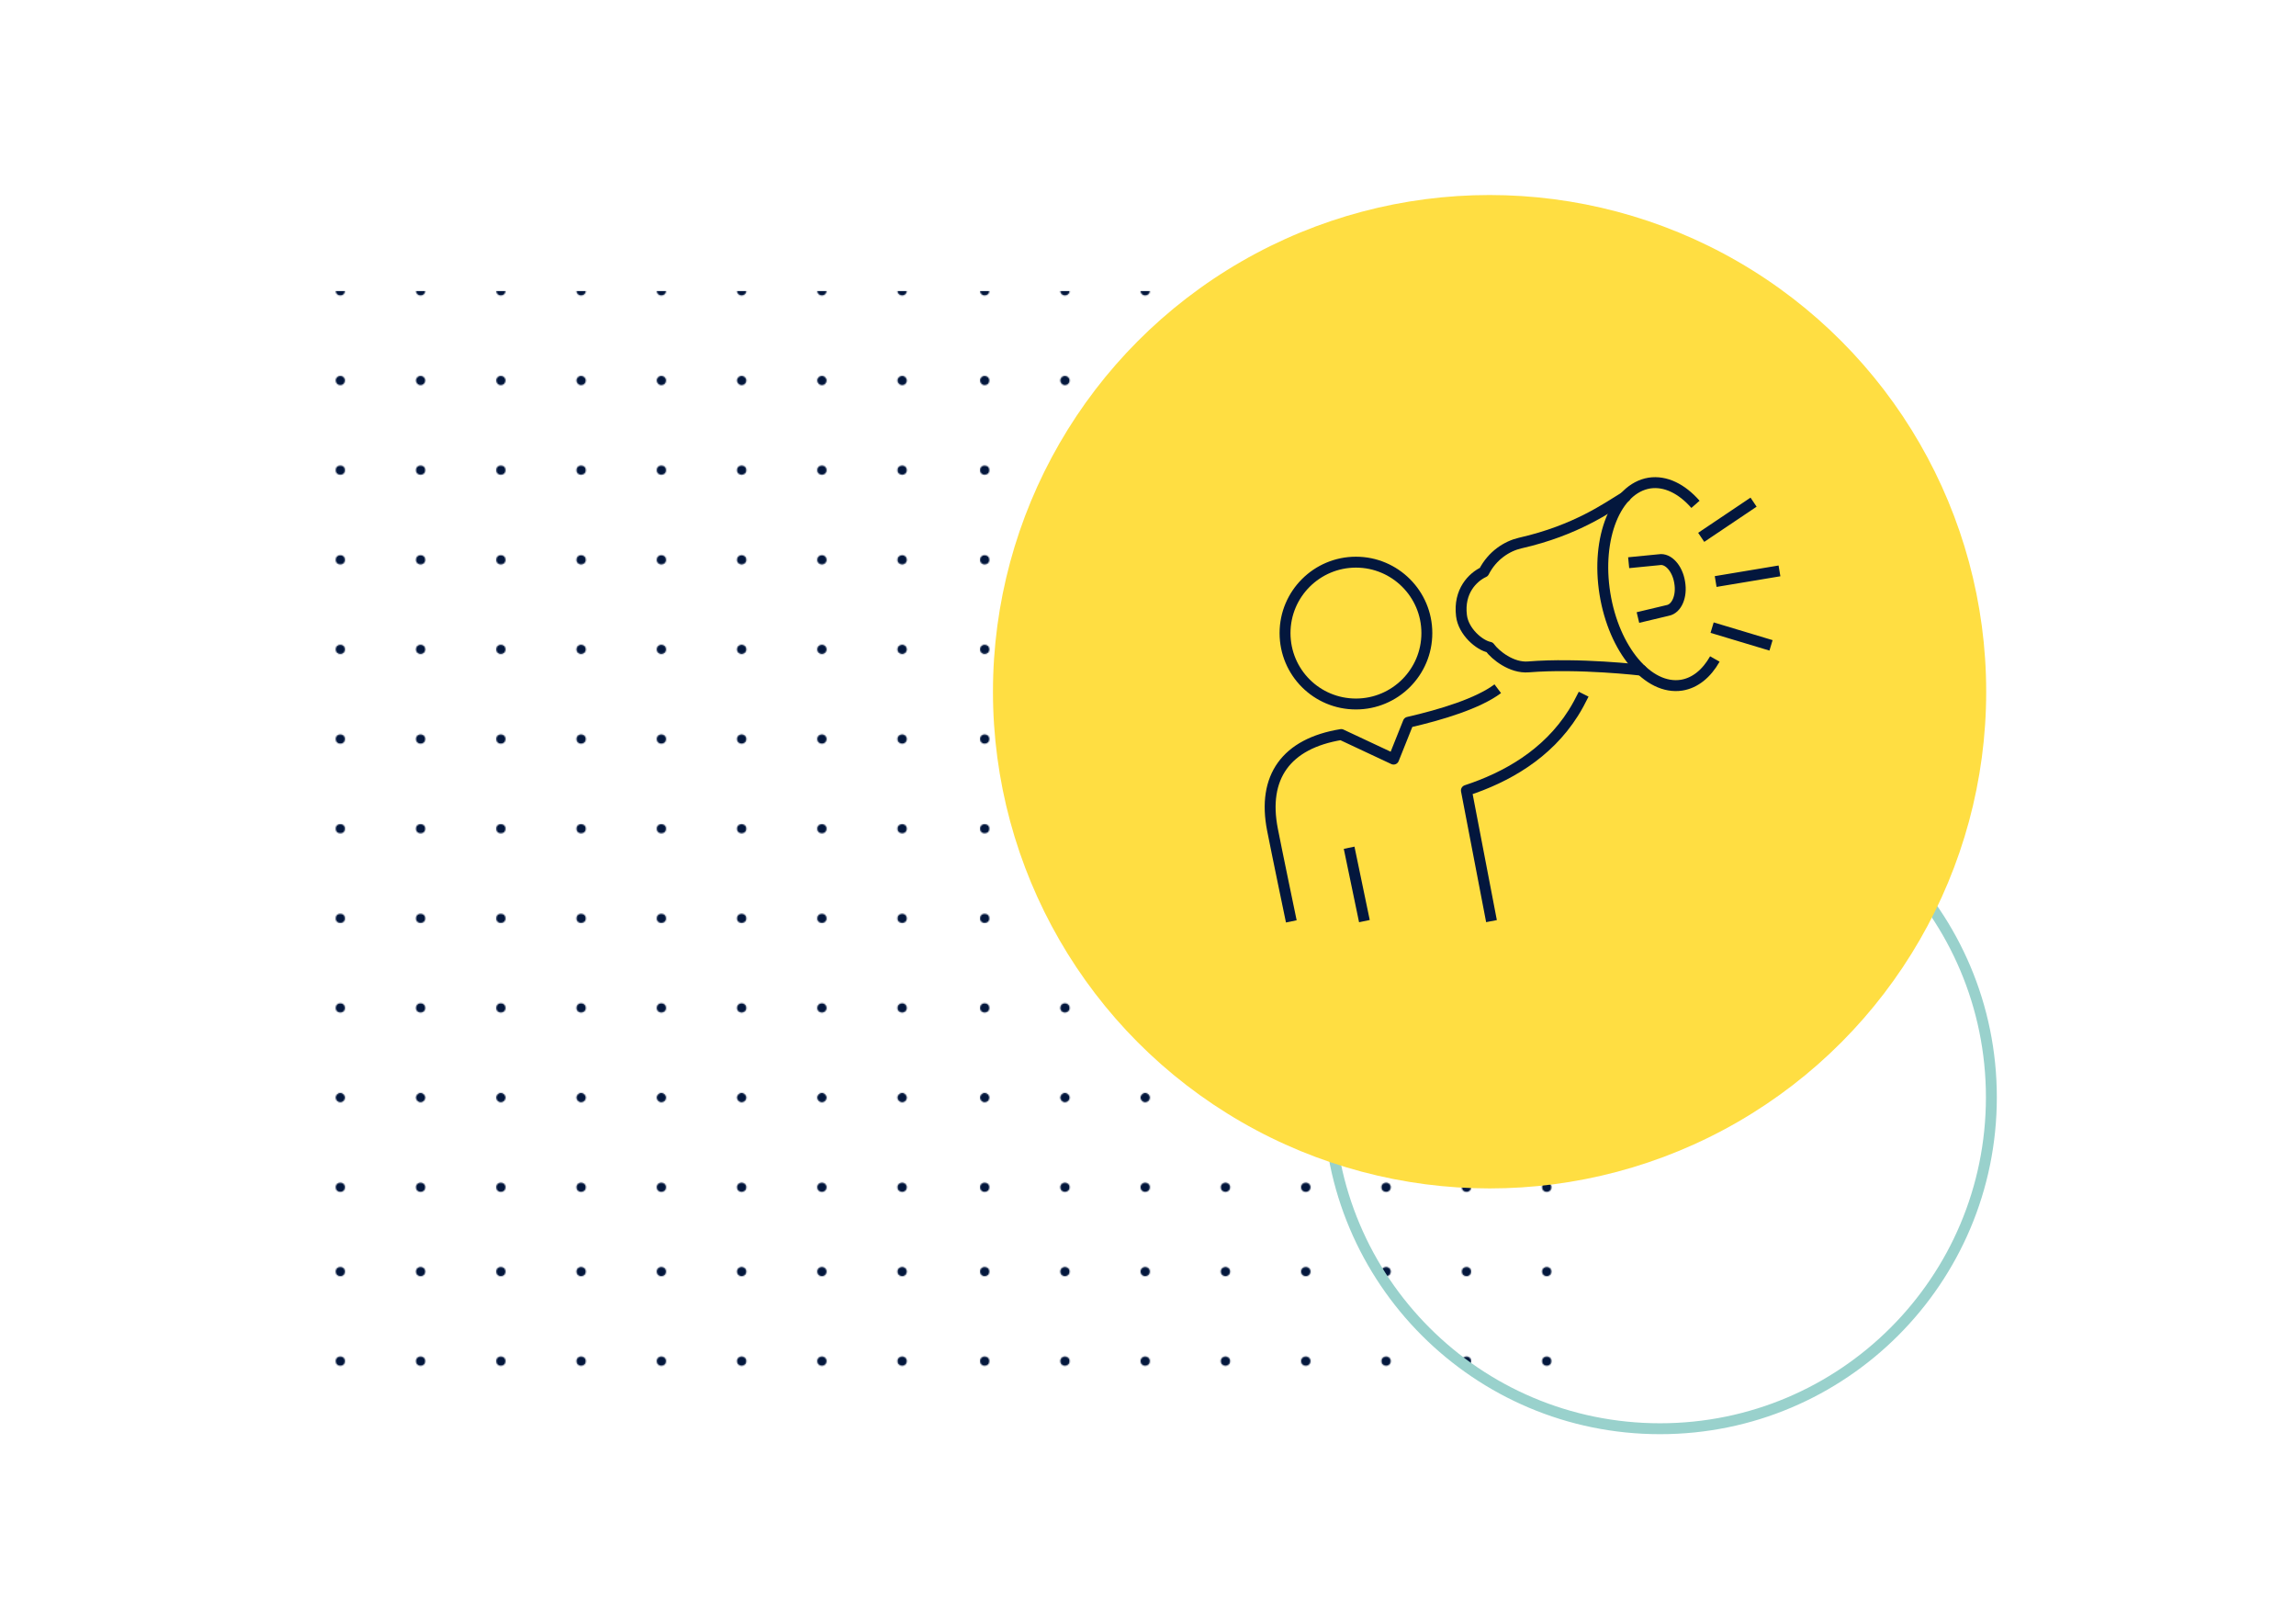 <svg version="1.1" id="Laag_1" xmlns="http://www.w3.org/2000/svg" xmlns:xlink="http://www.w3.org/1999/xlink" x="0" y="0" viewBox="0 0 841.9 595.3" style="enable-background:new 0 0 841.9 595.3" xml:space="preserve">
  <style>
    .st1{fill:#03173d}.st5{fill:none;stroke:#03173d;stroke-width:4;stroke-linejoin:round;stroke-miterlimit:10}
  </style>
  <pattern width="1218.9" height="1502.4" patternUnits="userSpaceOnUse" id="stippels" viewBox="3.9 -1502.4 1218.9 1502.4" style="overflow:visible">
    <path style="fill:none" d="M3.9-1502.4h1218.9V0H3.9z"/>
    <circle class="st1" cx="1222.8" cy="-1467.2" r="3.9"/>
    <circle class="st1" cx="1222.8" cy="-1391.9" r="3.9"/>
    <circle class="st1" cx="1222.8" cy="-1316.5" r="3.9"/>
    <circle class="st1" cx="1222.8" cy="-1241.1" r="3.9"/>
    <circle class="st1" cx="1222.8" cy="-1165.7" r="3.9"/>
    <path class="st1" d="M1222.8-1086.4c-2.2 0-3.9-1.8-3.9-3.9 0-2.2 1.8-3.9 3.9-3.9 2.2 0 3.9 1.8 3.9 3.9.1 2.1-1.7 3.9-3.9 3.9z"/>
    <circle class="st1" cx="1222.8" cy="-1015" r="3.9"/>
    <circle class="st1" cx="1222.8" cy="-939.6" r="3.9"/>
    <circle class="st1" cx="1222.8" cy="-864.2" r="3.9"/>
    <circle class="st1" cx="1222.8" cy="-788.9" r="3.9"/>
    <path class="st1" d="M1222.8-709.6c-2.2 0-3.9-1.8-3.9-3.9 0-2.2 1.8-3.9 3.9-3.9 2.2 0 3.9 1.8 3.9 3.9.1 2.2-1.7 3.9-3.9 3.9z"/>
    <circle class="st1" cx="1222.8" cy="-638.1" r="3.9"/>
    <circle class="st1" cx="1222.8" cy="-562.7" r="3.9"/>
    <circle class="st1" cx="1222.8" cy="-487.4" r="3.9"/>
    <circle class="st1" cx="1222.8" cy="-412" r="3.9"/>
    <circle class="st1" cx="1222.8" cy="-336.6" r="3.9"/>
    <circle class="st1" cx="1222.8" cy="-261.2" r="3.9"/>
    <circle class="st1" cx="1222.8" cy="-185.9" r="3.9"/>
    <path class="st1" d="M1222.8-106.6c-2.2 0-3.9-1.8-3.9-3.9 0-2.2 1.8-3.9 3.9-3.9 2.2 0 3.9 1.8 3.9 3.9.1 2.2-1.7 3.9-3.9 3.9z"/>
    <circle class="st1" cx="1222.8" cy="-35.1" r="3.9"/>
    <circle class="st1" cx="1155.3" cy="-1467.2" r="3.9"/>
    <circle class="st1" cx="1155.3" cy="-1391.9" r="3.9"/>
    <circle class="st1" cx="1155.3" cy="-1316.5" r="3.9"/>
    <circle class="st1" cx="1155.3" cy="-1241.1" r="3.9"/>
    <circle class="st1" cx="1155.3" cy="-1165.7" r="3.9"/>
    <path class="st1" d="M1155.3-1086.4c-2.2 0-3.9-1.8-3.9-3.9 0-2.2 1.8-3.9 3.9-3.9 2.2 0 3.9 1.8 3.9 3.9.1 2.1-1.7 3.9-3.9 3.9z"/>
    <circle class="st1" cx="1155.3" cy="-1015" r="3.9"/>
    <circle class="st1" cx="1155.3" cy="-939.6" r="3.9"/>
    <circle class="st1" cx="1155.3" cy="-864.2" r="3.9"/>
    <circle class="st1" cx="1155.3" cy="-788.9" r="3.9"/>
    <path class="st1" d="M1155.3-709.6c-2.2 0-3.9-1.8-3.9-3.9 0-2.2 1.8-3.9 3.9-3.9s3.9 1.8 3.9 3.9c.1 2.2-1.7 3.9-3.9 3.9z"/>
    <circle class="st1" cx="1155.3" cy="-638.1" r="3.9"/>
    <circle class="st1" cx="1155.3" cy="-562.7" r="3.9"/>
    <circle class="st1" cx="1155.3" cy="-487.4" r="3.9"/>
    <circle class="st1" cx="1155.3" cy="-412" r="3.9"/>
    <circle class="st1" cx="1155.3" cy="-336.6" r="3.9"/>
    <circle class="st1" cx="1155.3" cy="-261.2" r="3.9"/>
    <circle class="st1" cx="1155.3" cy="-185.9" r="3.9"/>
    <path class="st1" d="M1155.3-106.6c-2.2 0-3.9-1.8-3.9-3.9 0-2.2 1.8-3.9 3.9-3.9 2.2 0 3.9 1.8 3.9 3.9.1 2.2-1.7 3.9-3.9 3.9z"/>
    <circle class="st1" cx="1155.3" cy="-35.1" r="3.9"/>
    <circle class="st1" cx="1087.8" cy="-1467.2" r="3.9"/>
    <circle class="st1" cx="1087.8" cy="-1391.9" r="3.9"/>
    <circle class="st1" cx="1087.8" cy="-1316.5" r="3.9"/>
    <circle class="st1" cx="1087.8" cy="-1241.1" r="3.9"/>
    <circle class="st1" cx="1087.8" cy="-1165.7" r="3.9"/>
    <path class="st1" d="M1087.8-1086.4c-2.2 0-3.9-1.8-3.9-3.9 0-2.2 1.8-3.9 3.9-3.9 2.2 0 3.9 1.8 3.9 3.9 0 2.1-1.7 3.9-3.9 3.9z"/>
    <circle class="st1" cx="1087.8" cy="-1015" r="3.9"/>
    <circle class="st1" cx="1087.8" cy="-939.6" r="3.9"/>
    <circle class="st1" cx="1087.8" cy="-864.2" r="3.9"/>
    <circle class="st1" cx="1087.8" cy="-788.9" r="3.9"/>
    <path class="st1" d="M1087.8-709.6c-2.2 0-3.9-1.8-3.9-3.9 0-2.2 1.8-3.9 3.9-3.9s3.9 1.8 3.9 3.9c0 2.2-1.7 3.9-3.9 3.9z"/>
    <circle class="st1" cx="1087.8" cy="-638.1" r="3.9"/>
    <circle class="st1" cx="1087.8" cy="-562.7" r="3.9"/>
    <circle class="st1" cx="1087.8" cy="-487.4" r="3.9"/>
    <circle class="st1" cx="1087.8" cy="-412" r="3.9"/>
    <circle class="st1" cx="1087.8" cy="-336.6" r="3.9"/>
    <circle class="st1" cx="1087.8" cy="-261.2" r="3.9"/>
    <circle class="st1" cx="1087.8" cy="-185.9" r="3.9"/>
    <path class="st1" d="M1087.8-106.6c-2.2 0-3.9-1.8-3.9-3.9 0-2.2 1.8-3.9 3.9-3.9 2.2 0 3.9 1.8 3.9 3.9 0 2.2-1.7 3.9-3.9 3.9z"/>
    <circle class="st1" cx="1087.8" cy="-35.1" r="3.9"/>
    <circle class="st1" cx="1020.3" cy="-1467.2" r="3.9"/>
    <circle class="st1" cx="1020.3" cy="-1391.9" r="3.9"/>
    <circle class="st1" cx="1020.3" cy="-1316.5" r="3.9"/>
    <circle class="st1" cx="1020.3" cy="-1241.1" r="3.9"/>
    <circle class="st1" cx="1020.3" cy="-1165.7" r="3.9"/>
    <path class="st1" d="M1020.3-1086.4c-2.2 0-3.9-1.8-3.9-3.9 0-2.2 1.8-3.9 3.9-3.9 2.2 0 3.9 1.8 3.9 3.9 0 2.1-1.7 3.9-3.9 3.9z"/>
    <circle class="st1" cx="1020.3" cy="-1015" r="3.9"/>
    <circle class="st1" cx="1020.3" cy="-939.6" r="3.9"/>
    <circle class="st1" cx="1020.3" cy="-864.2" r="3.9"/>
    <circle class="st1" cx="1020.3" cy="-788.9" r="3.9"/>
    <path class="st1" d="M1020.3-709.6c-2.2 0-3.9-1.8-3.9-3.9 0-2.2 1.8-3.9 3.9-3.9 2.2 0 3.9 1.8 3.9 3.9 0 2.2-1.7 3.9-3.9 3.9z"/>
    <circle class="st1" cx="1020.3" cy="-638.1" r="3.9"/>
    <circle class="st1" cx="1020.3" cy="-562.7" r="3.9"/>
    <circle class="st1" cx="1020.3" cy="-487.4" r="3.9"/>
    <circle class="st1" cx="1020.3" cy="-412" r="3.9"/>
    <circle class="st1" cx="1020.3" cy="-336.6" r="3.9"/>
    <circle class="st1" cx="1020.3" cy="-261.2" r="3.9"/>
    <circle class="st1" cx="1020.3" cy="-185.9" r="3.9"/>
    <path class="st1" d="M1020.3-106.6c-2.2 0-3.9-1.8-3.9-3.9 0-2.2 1.8-3.9 3.9-3.9 2.2 0 3.9 1.8 3.9 3.9 0 2.2-1.7 3.9-3.9 3.9z"/>
    <circle class="st1" cx="1020.3" cy="-35.1" r="3.9"/>
    <circle class="st1" cx="952.8" cy="-1467.2" r="3.9"/>
    <circle class="st1" cx="952.8" cy="-1391.9" r="3.9"/>
    <circle class="st1" cx="952.8" cy="-1316.5" r="3.9"/>
    <circle class="st1" cx="952.8" cy="-1241.1" r="3.9"/>
    <circle class="st1" cx="952.8" cy="-1165.7" r="3.9"/>
    <path class="st1" d="M952.8-1086.4c-2.2 0-3.9-1.8-3.9-3.9 0-2.2 1.8-3.9 3.9-3.9 2.2 0 3.9 1.8 3.9 3.9 0 2.1-1.7 3.9-3.9 3.9z"/>
    <circle class="st1" cx="952.8" cy="-1015" r="3.9"/>
    <circle class="st1" cx="952.8" cy="-939.6" r="3.9"/>
    <circle class="st1" cx="952.8" cy="-864.2" r="3.9"/>
    <circle class="st1" cx="952.8" cy="-788.9" r="3.9"/>
    <path class="st1" d="M952.8-709.6c-2.2 0-3.9-1.8-3.9-3.9 0-2.2 1.8-3.9 3.9-3.9 2.2 0 3.9 1.8 3.9 3.9 0 2.2-1.7 3.9-3.9 3.9z"/>
    <circle class="st1" cx="952.8" cy="-638.1" r="3.9"/>
    <circle class="st1" cx="952.8" cy="-562.7" r="3.9"/>
    <circle class="st1" cx="952.8" cy="-487.4" r="3.9"/>
    <circle class="st1" cx="952.8" cy="-412" r="3.9"/>
    <circle class="st1" cx="952.8" cy="-336.6" r="3.9"/>
    <circle class="st1" cx="952.8" cy="-261.2" r="3.9"/>
    <circle class="st1" cx="952.8" cy="-185.9" r="3.9"/>
    <path class="st1" d="M952.8-106.6c-2.2 0-3.9-1.8-3.9-3.9 0-2.2 1.8-3.9 3.9-3.9 2.2 0 3.9 1.8 3.9 3.9 0 2.2-1.7 3.9-3.9 3.9z"/>
    <circle class="st1" cx="952.8" cy="-35.1" r="3.9"/>
    <circle class="st1" cx="883.4" cy="-1467.2" r="3.9"/>
    <circle class="st1" cx="883.4" cy="-1391.9" r="3.9"/>
    <circle class="st1" cx="883.4" cy="-1316.5" r="3.9"/>
    <circle class="st1" cx="883.4" cy="-1241.1" r="3.9"/>
    <circle class="st1" cx="883.4" cy="-1165.7" r="3.9"/>
    <path class="st1" d="M883.4-1086.4c-2.2 0-3.9-1.8-3.9-3.9 0-2.2 1.8-3.9 3.9-3.9 2.2 0 3.9 1.8 3.9 3.9.1 2.1-1.7 3.9-3.9 3.9z"/>
    <circle class="st1" cx="883.4" cy="-1015" r="3.9"/>
    <circle class="st1" cx="883.4" cy="-939.6" r="3.9"/>
    <circle class="st1" cx="883.4" cy="-864.2" r="3.9"/>
    <circle class="st1" cx="883.4" cy="-788.9" r="3.9"/>
    <path class="st1" d="M883.4-709.6c-2.2 0-3.9-1.8-3.9-3.9 0-2.2 1.8-3.9 3.9-3.9 2.2 0 3.9 1.8 3.9 3.9.1 2.2-1.7 3.9-3.9 3.9z"/>
    <circle class="st1" cx="883.4" cy="-638.1" r="3.9"/>
    <circle class="st1" cx="883.4" cy="-562.7" r="3.9"/>
    <circle class="st1" cx="883.4" cy="-487.4" r="3.9"/>
    <circle class="st1" cx="883.4" cy="-412" r="3.9"/>
    <circle class="st1" cx="883.4" cy="-336.6" r="3.9"/>
    <circle class="st1" cx="883.4" cy="-261.2" r="3.9"/>
    <circle class="st1" cx="883.4" cy="-185.9" r="3.9"/>
    <path class="st1" d="M883.4-106.6c-2.2 0-3.9-1.8-3.9-3.9 0-2.2 1.8-3.9 3.9-3.9 2.2 0 3.9 1.8 3.9 3.9.1 2.2-1.7 3.9-3.9 3.9z"/>
    <circle class="st1" cx="883.4" cy="-35.1" r="3.9"/>
    <circle class="st1" cx="815.9" cy="-1467.2" r="3.9"/>
    <circle class="st1" cx="815.9" cy="-1391.9" r="3.9"/>
    <circle class="st1" cx="815.9" cy="-1316.5" r="3.9"/>
    <circle class="st1" cx="815.9" cy="-1241.1" r="3.9"/>
    <circle class="st1" cx="815.9" cy="-1165.7" r="3.9"/>
    <path class="st1" d="M815.9-1086.4c-2.2 0-3.9-1.8-3.9-3.9 0-2.2 1.8-3.9 3.9-3.9s3.9 1.8 3.9 3.9c0 2.1-1.7 3.9-3.9 3.9z"/>
    <circle class="st1" cx="815.9" cy="-1015" r="3.9"/>
    <circle class="st1" cx="815.9" cy="-939.6" r="3.9"/>
    <circle class="st1" cx="815.9" cy="-864.2" r="3.9"/>
    <circle class="st1" cx="815.9" cy="-788.9" r="3.9"/>
    <path class="st1" d="M815.9-709.6c-2.2 0-3.9-1.8-3.9-3.9 0-2.2 1.8-3.9 3.9-3.9 2.2 0 3.9 1.8 3.9 3.9 0 2.2-1.7 3.9-3.9 3.9z"/>
    <circle class="st1" cx="815.9" cy="-638.1" r="3.9"/>
    <circle class="st1" cx="815.9" cy="-562.7" r="3.9"/>
    <circle class="st1" cx="815.9" cy="-487.4" r="3.9"/>
    <circle class="st1" cx="815.9" cy="-412" r="3.9"/>
    <circle class="st1" cx="815.9" cy="-336.6" r="3.9"/>
    <circle class="st1" cx="815.9" cy="-261.2" r="3.9"/>
    <circle class="st1" cx="815.9" cy="-185.9" r="3.9"/>
    <path class="st1" d="M815.9-106.6c-2.2 0-3.9-1.8-3.9-3.9 0-2.2 1.8-3.9 3.9-3.9 2.2 0 3.9 1.8 3.9 3.9 0 2.2-1.7 3.9-3.9 3.9z"/>
    <circle class="st1" cx="815.9" cy="-35.1" r="3.9"/>
    <circle class="st1" cx="748.4" cy="-1467.2" r="3.9"/>
    <circle class="st1" cx="748.4" cy="-1391.9" r="3.9"/>
    <circle class="st1" cx="748.4" cy="-1316.5" r="3.9"/>
    <circle class="st1" cx="748.4" cy="-1241.1" r="3.9"/>
    <circle class="st1" cx="748.4" cy="-1165.7" r="3.9"/>
    <path class="st1" d="M748.4-1086.4c-2.2 0-3.9-1.8-3.9-3.9 0-2.2 1.8-3.9 3.9-3.9 2.2 0 3.9 1.8 3.9 3.9 0 2.1-1.7 3.9-3.9 3.9z"/>
    <circle class="st1" cx="748.4" cy="-1015" r="3.9"/>
    <circle class="st1" cx="748.4" cy="-939.6" r="3.9"/>
    <circle class="st1" cx="748.4" cy="-864.2" r="3.9"/>
    <circle class="st1" cx="748.4" cy="-788.9" r="3.9"/>
    <path class="st1" d="M748.4-709.6c-2.2 0-3.9-1.8-3.9-3.9 0-2.2 1.8-3.9 3.9-3.9 2.2 0 3.9 1.8 3.9 3.9 0 2.2-1.7 3.9-3.9 3.9z"/>
    <circle class="st1" cx="748.4" cy="-638.1" r="3.9"/>
    <circle class="st1" cx="748.4" cy="-562.7" r="3.9"/>
    <circle class="st1" cx="748.4" cy="-487.4" r="3.9"/>
    <circle class="st1" cx="748.4" cy="-412" r="3.9"/>
    <circle class="st1" cx="748.4" cy="-336.6" r="3.9"/>
    <circle class="st1" cx="748.4" cy="-261.2" r="3.9"/>
    <circle class="st1" cx="748.4" cy="-185.9" r="3.9"/>
    <path class="st1" d="M748.4-106.6c-2.2 0-3.9-1.8-3.9-3.9 0-2.2 1.8-3.9 3.9-3.9 2.2 0 3.9 1.8 3.9 3.9 0 2.2-1.7 3.9-3.9 3.9z"/>
    <circle class="st1" cx="748.4" cy="-35.1" r="3.9"/>
    <circle class="st1" cx="680.9" cy="-1467.2" r="3.9"/>
    <circle class="st1" cx="680.9" cy="-1391.9" r="3.9"/>
    <circle class="st1" cx="680.9" cy="-1316.5" r="3.9"/>
    <circle class="st1" cx="680.9" cy="-1241.1" r="3.9"/>
    <circle class="st1" cx="680.9" cy="-1165.7" r="3.9"/>
    <path class="st1" d="M680.9-1086.4c-2.2 0-3.9-1.8-3.9-3.9 0-2.2 1.8-3.9 3.9-3.9 2.2 0 3.9 1.8 3.9 3.9 0 2.1-1.7 3.9-3.9 3.9z"/>
    <circle class="st1" cx="680.9" cy="-1015" r="3.9"/>
    <circle class="st1" cx="680.9" cy="-939.6" r="3.9"/>
    <circle class="st1" cx="680.9" cy="-864.2" r="3.9"/>
    <circle class="st1" cx="680.9" cy="-788.9" r="3.9"/>
    <path class="st1" d="M680.9-709.6c-2.2 0-3.9-1.8-3.9-3.9 0-2.2 1.8-3.9 3.9-3.9 2.2 0 3.9 1.8 3.9 3.9 0 2.2-1.7 3.9-3.9 3.9z"/>
    <circle class="st1" cx="680.9" cy="-638.1" r="3.9"/>
    <circle class="st1" cx="680.9" cy="-562.7" r="3.9"/>
    <circle class="st1" cx="680.9" cy="-487.4" r="3.9"/>
    <circle class="st1" cx="680.9" cy="-412" r="3.9"/>
    <circle class="st1" cx="680.9" cy="-336.6" r="3.9"/>
    <circle class="st1" cx="680.9" cy="-261.2" r="3.9"/>
    <circle class="st1" cx="680.9" cy="-185.9" r="3.9"/>
    <path class="st1" d="M680.9-106.6c-2.2 0-3.9-1.8-3.9-3.9 0-2.2 1.8-3.9 3.9-3.9 2.2 0 3.9 1.8 3.9 3.9 0 2.2-1.7 3.9-3.9 3.9z"/>
    <circle class="st1" cx="680.9" cy="-35.1" r="3.9"/>
    <circle class="st1" cx="613.4" cy="-1467.2" r="3.9"/>
    <circle class="st1" cx="613.4" cy="-1391.9" r="3.9"/>
    <circle class="st1" cx="613.4" cy="-1316.5" r="3.9"/>
    <circle class="st1" cx="613.4" cy="-1241.1" r="3.9"/>
    <circle class="st1" cx="613.4" cy="-1165.7" r="3.9"/>
    <path class="st1" d="M613.4-1086.4c-2.2 0-3.9-1.8-3.9-3.9 0-2.2 1.8-3.9 3.9-3.9s3.9 1.8 3.9 3.9c0 2.1-1.7 3.9-3.9 3.9z"/>
    <circle class="st1" cx="613.4" cy="-1015" r="3.9"/>
    <circle class="st1" cx="613.4" cy="-939.6" r="3.9"/>
    <circle class="st1" cx="613.4" cy="-864.2" r="3.9"/>
    <circle class="st1" cx="613.4" cy="-788.9" r="3.9"/>
    <path class="st1" d="M613.4-709.6c-2.2 0-3.9-1.8-3.9-3.9 0-2.2 1.8-3.9 3.9-3.9s3.9 1.8 3.9 3.9c0 2.2-1.7 3.9-3.9 3.9z"/>
    <circle class="st1" cx="613.4" cy="-638.1" r="3.9"/>
    <circle class="st1" cx="613.4" cy="-562.7" r="3.9"/>
    <circle class="st1" cx="613.4" cy="-487.4" r="3.9"/>
    <circle class="st1" cx="613.4" cy="-412" r="3.9"/>
    <circle class="st1" cx="613.4" cy="-336.6" r="3.9"/>
    <circle class="st1" cx="613.4" cy="-261.2" r="3.9"/>
    <circle class="st1" cx="613.4" cy="-185.9" r="3.9"/>
    <path class="st1" d="M613.4-106.6c-2.2 0-3.9-1.8-3.9-3.9 0-2.2 1.8-3.9 3.9-3.9 2.2 0 3.9 1.8 3.9 3.9 0 2.2-1.7 3.9-3.9 3.9z"/>
    <circle class="st1" cx="613.4" cy="-35.1" r="3.9"/>
    <circle class="st1" cx="545.9" cy="-1467.2" r="3.9"/>
    <circle class="st1" cx="545.9" cy="-1391.9" r="3.9"/>
    <circle class="st1" cx="545.9" cy="-1316.5" r="3.9"/>
    <circle class="st1" cx="545.9" cy="-1241.1" r="3.9"/>
    <circle class="st1" cx="545.9" cy="-1165.7" r="3.9"/>
    <path class="st1" d="M545.9-1086.4c-2.2 0-3.9-1.8-3.9-3.9 0-2.2 1.8-3.9 3.9-3.9 2.2 0 3.9 1.8 3.9 3.9 0 2.1-1.8 3.9-3.9 3.9z"/>
    <circle class="st1" cx="545.9" cy="-1015" r="3.9"/>
    <circle class="st1" cx="545.9" cy="-939.6" r="3.9"/>
    <circle class="st1" cx="545.9" cy="-864.2" r="3.9"/>
    <circle class="st1" cx="545.9" cy="-788.9" r="3.9"/>
    <path class="st1" d="M545.9-709.6c-2.2 0-3.9-1.8-3.9-3.9 0-2.2 1.8-3.9 3.9-3.9 2.2 0 3.9 1.8 3.9 3.9 0 2.2-1.8 3.9-3.9 3.9z"/>
    <circle class="st1" cx="545.9" cy="-638.1" r="3.9"/>
    <circle class="st1" cx="545.9" cy="-562.7" r="3.9"/>
    <circle class="st1" cx="545.9" cy="-487.4" r="3.9"/>
    <circle class="st1" cx="545.9" cy="-412" r="3.9"/>
    <circle class="st1" cx="545.9" cy="-336.6" r="3.9"/>
    <circle class="st1" cx="545.9" cy="-261.2" r="3.9"/>
    <circle class="st1" cx="545.9" cy="-185.9" r="3.9"/>
    <path class="st1" d="M545.9-106.6c-2.2 0-3.9-1.8-3.9-3.9 0-2.2 1.8-3.9 3.9-3.9 2.2 0 3.9 1.8 3.9 3.9 0 2.2-1.8 3.9-3.9 3.9z"/>
    <circle class="st1" cx="545.9" cy="-35.1" r="3.9"/>
    <circle class="st1" cx="478.4" cy="-1467.2" r="3.9"/>
    <circle class="st1" cx="478.4" cy="-1391.9" r="3.9"/>
    <circle class="st1" cx="478.4" cy="-1316.5" r="3.9"/>
    <circle class="st1" cx="478.4" cy="-1241.1" r="3.9"/>
    <circle class="st1" cx="478.4" cy="-1165.7" r="3.9"/>
    <path class="st1" d="M478.4-1086.4c-2.2 0-3.9-1.8-3.9-3.9 0-2.2 1.8-3.9 3.9-3.9s3.9 1.8 3.9 3.9c0 2.1-1.8 3.9-3.9 3.9z"/>
    <circle class="st1" cx="478.4" cy="-1015" r="3.9"/>
    <circle class="st1" cx="478.4" cy="-939.6" r="3.9"/>
    <circle class="st1" cx="478.4" cy="-864.2" r="3.9"/>
    <circle class="st1" cx="478.4" cy="-788.9" r="3.9"/>
    <path class="st1" d="M478.4-709.6c-2.2 0-3.9-1.8-3.9-3.9 0-2.2 1.8-3.9 3.9-3.9s3.9 1.8 3.9 3.9c0 2.2-1.8 3.9-3.9 3.9z"/>
    <circle class="st1" cx="478.4" cy="-638.1" r="3.9"/>
    <circle class="st1" cx="478.4" cy="-562.7" r="3.9"/>
    <circle class="st1" cx="478.4" cy="-487.4" r="3.9"/>
    <circle class="st1" cx="478.4" cy="-412" r="3.9"/>
    <circle class="st1" cx="478.4" cy="-336.6" r="3.9"/>
    <circle class="st1" cx="478.4" cy="-261.2" r="3.9"/>
    <circle class="st1" cx="478.4" cy="-185.9" r="3.9"/>
    <path class="st1" d="M478.4-106.6c-2.2 0-3.9-1.8-3.9-3.9 0-2.2 1.8-3.9 3.9-3.9s3.9 1.8 3.9 3.9c0 2.2-1.8 3.9-3.9 3.9z"/>
    <circle class="st1" cx="478.4" cy="-35.1" r="3.9"/>
    <circle class="st1" cx="410.9" cy="-1467.2" r="3.9"/>
    <circle class="st1" cx="410.9" cy="-1391.9" r="3.9"/>
    <circle class="st1" cx="410.9" cy="-1316.5" r="3.9"/>
    <circle class="st1" cx="410.9" cy="-1241.1" r="3.9"/>
    <circle class="st1" cx="410.9" cy="-1165.7" r="3.9"/>
    <path class="st1" d="M410.9-1086.4c-2.2 0-3.9-1.8-3.9-3.9 0-2.2 1.8-3.9 3.9-3.9s3.9 1.8 3.9 3.9c0 2.1-1.8 3.9-3.9 3.9z"/>
    <circle class="st1" cx="410.9" cy="-1015" r="3.9"/>
    <circle class="st1" cx="410.9" cy="-939.6" r="3.9"/>
    <circle class="st1" cx="410.9" cy="-864.2" r="3.9"/>
    <circle class="st1" cx="410.9" cy="-788.9" r="3.9"/>
    <path class="st1" d="M410.9-709.6c-2.2 0-3.9-1.8-3.9-3.9 0-2.2 1.8-3.9 3.9-3.9 2.2 0 3.9 1.8 3.9 3.9 0 2.2-1.8 3.9-3.9 3.9z"/>
    <circle class="st1" cx="410.9" cy="-638.1" r="3.9"/>
    <circle class="st1" cx="410.9" cy="-562.7" r="3.9"/>
    <circle class="st1" cx="410.9" cy="-487.4" r="3.9"/>
    <circle class="st1" cx="410.9" cy="-412" r="3.9"/>
    <circle class="st1" cx="410.9" cy="-336.6" r="3.9"/>
    <circle class="st1" cx="410.9" cy="-261.2" r="3.9"/>
    <circle class="st1" cx="410.9" cy="-185.9" r="3.9"/>
    <path class="st1" d="M410.9-106.6c-2.2 0-3.9-1.8-3.9-3.9 0-2.2 1.8-3.9 3.9-3.9s3.9 1.8 3.9 3.9c0 2.2-1.8 3.9-3.9 3.9z"/>
    <circle class="st1" cx="410.9" cy="-35.1" r="3.9"/>
    <circle class="st1" cx="343.3" cy="-1467.2" r="3.9"/>
    <circle class="st1" cx="343.3" cy="-1391.9" r="3.9"/>
    <circle class="st1" cx="343.3" cy="-1316.5" r="3.9"/>
    <circle class="st1" cx="343.3" cy="-1241.1" r="3.9"/>
    <circle class="st1" cx="343.3" cy="-1165.7" r="3.9"/>
    <path class="st1" d="M343.3-1086.4c-2.2 0-3.9-1.8-3.9-3.9 0-2.2 1.8-3.9 3.9-3.9s3.9 1.8 3.9 3.9c.1 2.1-1.7 3.9-3.9 3.9z"/>
    <circle class="st1" cx="343.3" cy="-1015" r="3.9"/>
    <circle class="st1" cx="343.3" cy="-939.6" r="3.9"/>
    <circle class="st1" cx="343.3" cy="-864.2" r="3.9"/>
    <circle class="st1" cx="343.3" cy="-788.9" r="3.9"/>
    <path class="st1" d="M343.3-709.6c-2.2 0-3.9-1.8-3.9-3.9 0-2.2 1.8-3.9 3.9-3.9s3.9 1.8 3.9 3.9c.1 2.2-1.7 3.9-3.9 3.9z"/>
    <circle class="st1" cx="343.3" cy="-638.1" r="3.9"/>
    <circle class="st1" cx="343.3" cy="-562.7" r="3.9"/>
    <circle class="st1" cx="343.3" cy="-487.4" r="3.9"/>
    <circle class="st1" cx="343.3" cy="-412" r="3.9"/>
    <circle class="st1" cx="343.3" cy="-336.6" r="3.9"/>
    <circle class="st1" cx="343.3" cy="-261.2" r="3.9"/>
    <circle class="st1" cx="343.3" cy="-185.9" r="3.9"/>
    <path class="st1" d="M343.3-106.6c-2.2 0-3.9-1.8-3.9-3.9 0-2.2 1.8-3.9 3.9-3.9 2.2 0 3.9 1.8 3.9 3.9.1 2.2-1.7 3.9-3.9 3.9z"/>
    <circle class="st1" cx="343.3" cy="-35.1" r="3.9"/>
    <circle class="st1" cx="274" cy="-1467.2" r="3.9"/>
    <circle class="st1" cx="274" cy="-1391.9" r="3.9"/>
    <circle class="st1" cx="274" cy="-1316.5" r="3.9"/>
    <circle class="st1" cx="274" cy="-1241.1" r="3.9"/>
    <circle class="st1" cx="274" cy="-1165.7" r="3.9"/>
    <path class="st1" d="M274-1086.4c-2.2 0-3.9-1.8-3.9-3.9 0-2.2 1.8-3.9 3.9-3.9s3.9 1.8 3.9 3.9c0 2.1-1.8 3.9-3.9 3.9z"/>
    <circle class="st1" cx="274" cy="-1015" r="3.9"/>
    <circle class="st1" cx="274" cy="-939.6" r="3.9"/>
    <circle class="st1" cx="274" cy="-864.2" r="3.9"/>
    <circle class="st1" cx="274" cy="-788.9" r="3.9"/>
    <path class="st1" d="M274-709.6c-2.2 0-3.9-1.8-3.9-3.9 0-2.2 1.8-3.9 3.9-3.9s3.9 1.8 3.9 3.9c0 2.2-1.8 3.9-3.9 3.9z"/>
    <circle class="st1" cx="274" cy="-638.1" r="3.9"/>
    <circle class="st1" cx="274" cy="-562.7" r="3.9"/>
    <circle class="st1" cx="274" cy="-487.4" r="3.9"/>
    <circle class="st1" cx="274" cy="-412" r="3.9"/>
    <circle class="st1" cx="274" cy="-336.6" r="3.9"/>
    <circle class="st1" cx="274" cy="-261.2" r="3.9"/>
    <circle class="st1" cx="274" cy="-185.9" r="3.9"/>
    <path class="st1" d="M274-106.6c-2.2 0-3.9-1.8-3.9-3.9 0-2.2 1.8-3.9 3.9-3.9s3.9 1.8 3.9 3.9c0 2.2-1.8 3.9-3.9 3.9z"/>
    <circle class="st1" cx="274" cy="-35.1" r="3.9"/>
    <circle class="st1" cx="206.5" cy="-1467.2" r="3.9"/>
    <circle class="st1" cx="206.5" cy="-1391.9" r="3.9"/>
    <circle class="st1" cx="206.5" cy="-1316.5" r="3.9"/>
    <circle class="st1" cx="206.5" cy="-1241.1" r="3.9"/>
    <circle class="st1" cx="206.5" cy="-1165.7" r="3.9"/>
    <path class="st1" d="M206.5-1086.4c-2.2 0-3.9-1.8-3.9-3.9 0-2.2 1.8-3.9 3.9-3.9s3.9 1.8 3.9 3.9c0 2.1-1.8 3.9-3.9 3.9z"/>
    <circle class="st1" cx="206.5" cy="-1015" r="3.9"/>
    <circle class="st1" cx="206.5" cy="-939.6" r="3.9"/>
    <circle class="st1" cx="206.5" cy="-864.2" r="3.9"/>
    <circle class="st1" cx="206.5" cy="-788.9" r="3.9"/>
    <path class="st1" d="M206.5-709.6c-2.2 0-3.9-1.8-3.9-3.9 0-2.2 1.8-3.9 3.9-3.9s3.9 1.8 3.9 3.9c0 2.2-1.8 3.9-3.9 3.9z"/>
    <circle class="st1" cx="206.5" cy="-638.1" r="3.9"/>
    <circle class="st1" cx="206.5" cy="-562.7" r="3.9"/>
    <circle class="st1" cx="206.5" cy="-487.4" r="3.9"/>
    <circle class="st1" cx="206.5" cy="-412" r="3.9"/>
    <circle class="st1" cx="206.5" cy="-336.6" r="3.9"/>
    <circle class="st1" cx="206.5" cy="-261.2" r="3.9"/>
    <circle class="st1" cx="206.5" cy="-185.9" r="3.9"/>
    <path class="st1" d="M206.5-106.6c-2.2 0-3.9-1.8-3.9-3.9 0-2.2 1.8-3.9 3.9-3.9 2.2 0 3.9 1.8 3.9 3.9 0 2.2-1.8 3.9-3.9 3.9z"/>
    <circle class="st1" cx="206.5" cy="-35.1" r="3.9"/>
    <circle class="st1" cx="139" cy="-1467.2" r="3.9"/>
    <circle class="st1" cx="139" cy="-1391.9" r="3.9"/>
    <circle class="st1" cx="139" cy="-1316.5" r="3.9"/>
    <circle class="st1" cx="139" cy="-1241.1" r="3.9"/>
    <circle class="st1" cx="139" cy="-1165.7" r="3.9"/>
    <path class="st1" d="M139-1086.4c-2.2 0-3.9-1.8-3.9-3.9 0-2.2 1.8-3.9 3.9-3.9s3.9 1.8 3.9 3.9c0 2.1-1.8 3.9-3.9 3.9z"/>
    <circle class="st1" cx="139" cy="-1015" r="3.9"/>
    <circle class="st1" cx="139" cy="-939.6" r="3.9"/>
    <circle class="st1" cx="139" cy="-864.2" r="3.9"/>
    <circle class="st1" cx="139" cy="-788.9" r="3.9"/>
    <path class="st1" d="M139-709.6c-2.2 0-3.9-1.8-3.9-3.9 0-2.2 1.8-3.9 3.9-3.9s3.9 1.8 3.9 3.9c0 2.2-1.8 3.9-3.9 3.9z"/>
    <circle class="st1" cx="139" cy="-638.1" r="3.9"/>
    <circle class="st1" cx="139" cy="-562.7" r="3.9"/>
    <circle class="st1" cx="139" cy="-487.4" r="3.9"/>
    <circle class="st1" cx="139" cy="-412" r="3.9"/>
    <circle class="st1" cx="139" cy="-336.6" r="3.9"/>
    <circle class="st1" cx="139" cy="-261.2" r="3.9"/>
    <circle class="st1" cx="139" cy="-185.9" r="3.9"/>
    <path class="st1" d="M139-106.6c-2.2 0-3.9-1.8-3.9-3.9 0-2.2 1.8-3.9 3.9-3.9s3.9 1.8 3.9 3.9c0 2.2-1.8 3.9-3.9 3.9z"/>
    <circle class="st1" cx="139" cy="-35.1" r="3.9"/>
    <circle class="st1" cx="71.4" cy="-1467.2" r="3.9"/>
    <circle class="st1" cx="71.4" cy="-1391.9" r="3.9"/>
    <circle class="st1" cx="71.4" cy="-1316.5" r="3.9"/>
    <circle class="st1" cx="71.4" cy="-1241.1" r="3.9"/>
    <circle class="st1" cx="71.4" cy="-1165.7" r="3.9"/>
    <path class="st1" d="M71.4-1086.4c-2.2 0-3.9-1.8-3.9-3.9 0-2.2 1.8-3.9 3.9-3.9s3.9 1.8 3.9 3.9c.1 2.1-1.7 3.9-3.9 3.9z"/>
    <circle class="st1" cx="71.4" cy="-1015" r="3.9"/>
    <circle class="st1" cx="71.4" cy="-939.6" r="3.9"/>
    <circle class="st1" cx="71.4" cy="-864.2" r="3.9"/>
    <circle class="st1" cx="71.4" cy="-788.9" r="3.9"/>
    <path class="st1" d="M71.4-709.6c-2.2 0-3.9-1.8-3.9-3.9 0-2.2 1.8-3.9 3.9-3.9s3.9 1.8 3.9 3.9c.1 2.2-1.7 3.9-3.9 3.9z"/>
    <circle class="st1" cx="71.4" cy="-638.1" r="3.9"/>
    <circle class="st1" cx="71.4" cy="-562.7" r="3.9"/>
    <circle class="st1" cx="71.4" cy="-487.4" r="3.9"/>
    <circle class="st1" cx="71.4" cy="-412" r="3.9"/>
    <circle class="st1" cx="71.4" cy="-336.6" r="3.9"/>
    <circle class="st1" cx="71.4" cy="-261.2" r="3.9"/>
    <circle class="st1" cx="71.4" cy="-185.9" r="3.9"/>
    <path class="st1" d="M71.4-106.6c-2.2 0-3.9-1.8-3.9-3.9 0-2.2 1.8-3.9 3.9-3.9s3.9 1.8 3.9 3.9c.1 2.2-1.7 3.9-3.9 3.9z"/>
    <circle class="st1" cx="71.4" cy="-35.1" r="3.9"/>
    <circle class="st1" cx="3.9" cy="-1467.2" r="3.9"/>
    <circle class="st1" cx="3.9" cy="-1391.9" r="3.9"/>
    <circle class="st1" cx="3.9" cy="-1316.5" r="3.9"/>
    <circle class="st1" cx="3.9" cy="-1241.1" r="3.9"/>
    <circle class="st1" cx="3.9" cy="-1165.7" r="3.9"/>
    <path class="st1" d="M3.9-1086.4c-2.2 0-3.9-1.8-3.9-3.9 0-2.2 1.8-3.9 3.9-3.9 2.2 0 3.9 1.8 3.9 3.9.1 2.1-1.7 3.9-3.9 3.9z"/>
    <circle class="st1" cx="3.9" cy="-1015" r="3.9"/>
    <circle class="st1" cx="3.9" cy="-939.6" r="3.9"/>
    <circle class="st1" cx="3.9" cy="-864.2" r="3.9"/>
    <circle class="st1" cx="3.9" cy="-788.9" r="3.9"/>
    <path class="st1" d="M3.9-709.6c-2.2 0-3.9-1.8-3.9-3.9 0-2.2 1.8-3.9 3.9-3.9 2.2 0 3.9 1.8 3.9 3.9.1 2.2-1.7 3.9-3.9 3.9z"/>
    <circle class="st1" cx="3.9" cy="-638.1" r="3.9"/>
    <circle class="st1" cx="3.9" cy="-562.7" r="3.9"/>
    <circle class="st1" cx="3.9" cy="-487.4" r="3.9"/>
    <circle class="st1" cx="3.9" cy="-412" r="3.9"/>
    <circle class="st1" cx="3.9" cy="-336.6" r="3.9"/>
    <circle class="st1" cx="3.9" cy="-261.2" r="3.9"/>
    <circle class="st1" cx="3.9" cy="-185.9" r="3.9"/>
    <path class="st1" d="M3.9-106.6c-2.2 0-3.9-1.8-3.9-3.9 0-2.2 1.8-3.9 3.9-3.9 2.2 0 3.9 1.8 3.9 3.9.1 2.2-1.7 3.9-3.9 3.9z"/>
    <circle class="st1" cx="3.9" cy="-35.1" r="3.9"/>
  </pattern>
  <pattern id="SVGID_1_" xlink:href="#stippels" patternTransform="translate(-5898.981 -4791.624) scale(.436)"/>
  <path style="fill:url(#SVGID_1_)" d="M112.2 106.7H589v397.9H112.2z"/>
  <circle cx="608.7" cy="402.3" r="121.5" style="fill:none;stroke:#99d1cc;stroke-width:4;stroke-miterlimit:10"/>
  <circle cx="546.2" cy="253.6" r="182.1" style="fill:#ffde42"/>
  <path class="st5" d="M621.7 184.9c-5-5.7-11-8.7-16.9-7.8-12.3 2-19.6 20.1-16.3 40.6 3.3 20.4 15.8 35.4 28.1 33.5 5-.8 9.2-4.3 12.2-9.6m20.6-5-21.6-6.5m-4-33.1 19.2-12.9"/>
  <path class="st5" d="m597.2 206.3 11.2-1.1c3.3-.6 6.7 3.2 7.5 8.3.9 5.1-1.1 9.7-4.4 10.3l-10.9 2.6m51.9-17.1-23.4 3.9m-82.2 124.5-9.2-47.9c14.6-4.8 29.6-13.2 39.2-28.4 1.4-2.2 2.6-4.5 3.8-6.9m-86 56.3 5.6 26.9m22.9-105.6c0 14.4-11.7 26-26 26-14.4 0-26-11.6-26-26s11.7-26 26-26 26 11.6 26 26z"/>
  <path d="M601.9 245.7s-23-2.7-41.5-1.2c-6.1.5-12.1-4.3-14.2-7.2-3.7-.7-9.6-5.7-10.3-11.6-1.1-8.9 4.1-14.1 8.2-16 3.1-6.1 8.5-9.5 13.3-10.6 20.7-4.7 32.1-13.1 38.6-17" style="fill:none;stroke:#03173d;stroke-width:4;stroke-linecap:round;stroke-linejoin:round;stroke-miterlimit:10"/>
  <path class="st5" d="M549.2 252.5c-7.2 5.4-20.6 9.5-32.8 12.3l-5.4 13.5-19.2-9c-20.2 3.3-29 15.6-25.2 34.9 1.5 7.7 6.9 33.6 6.9 33.6"/>
</svg>
